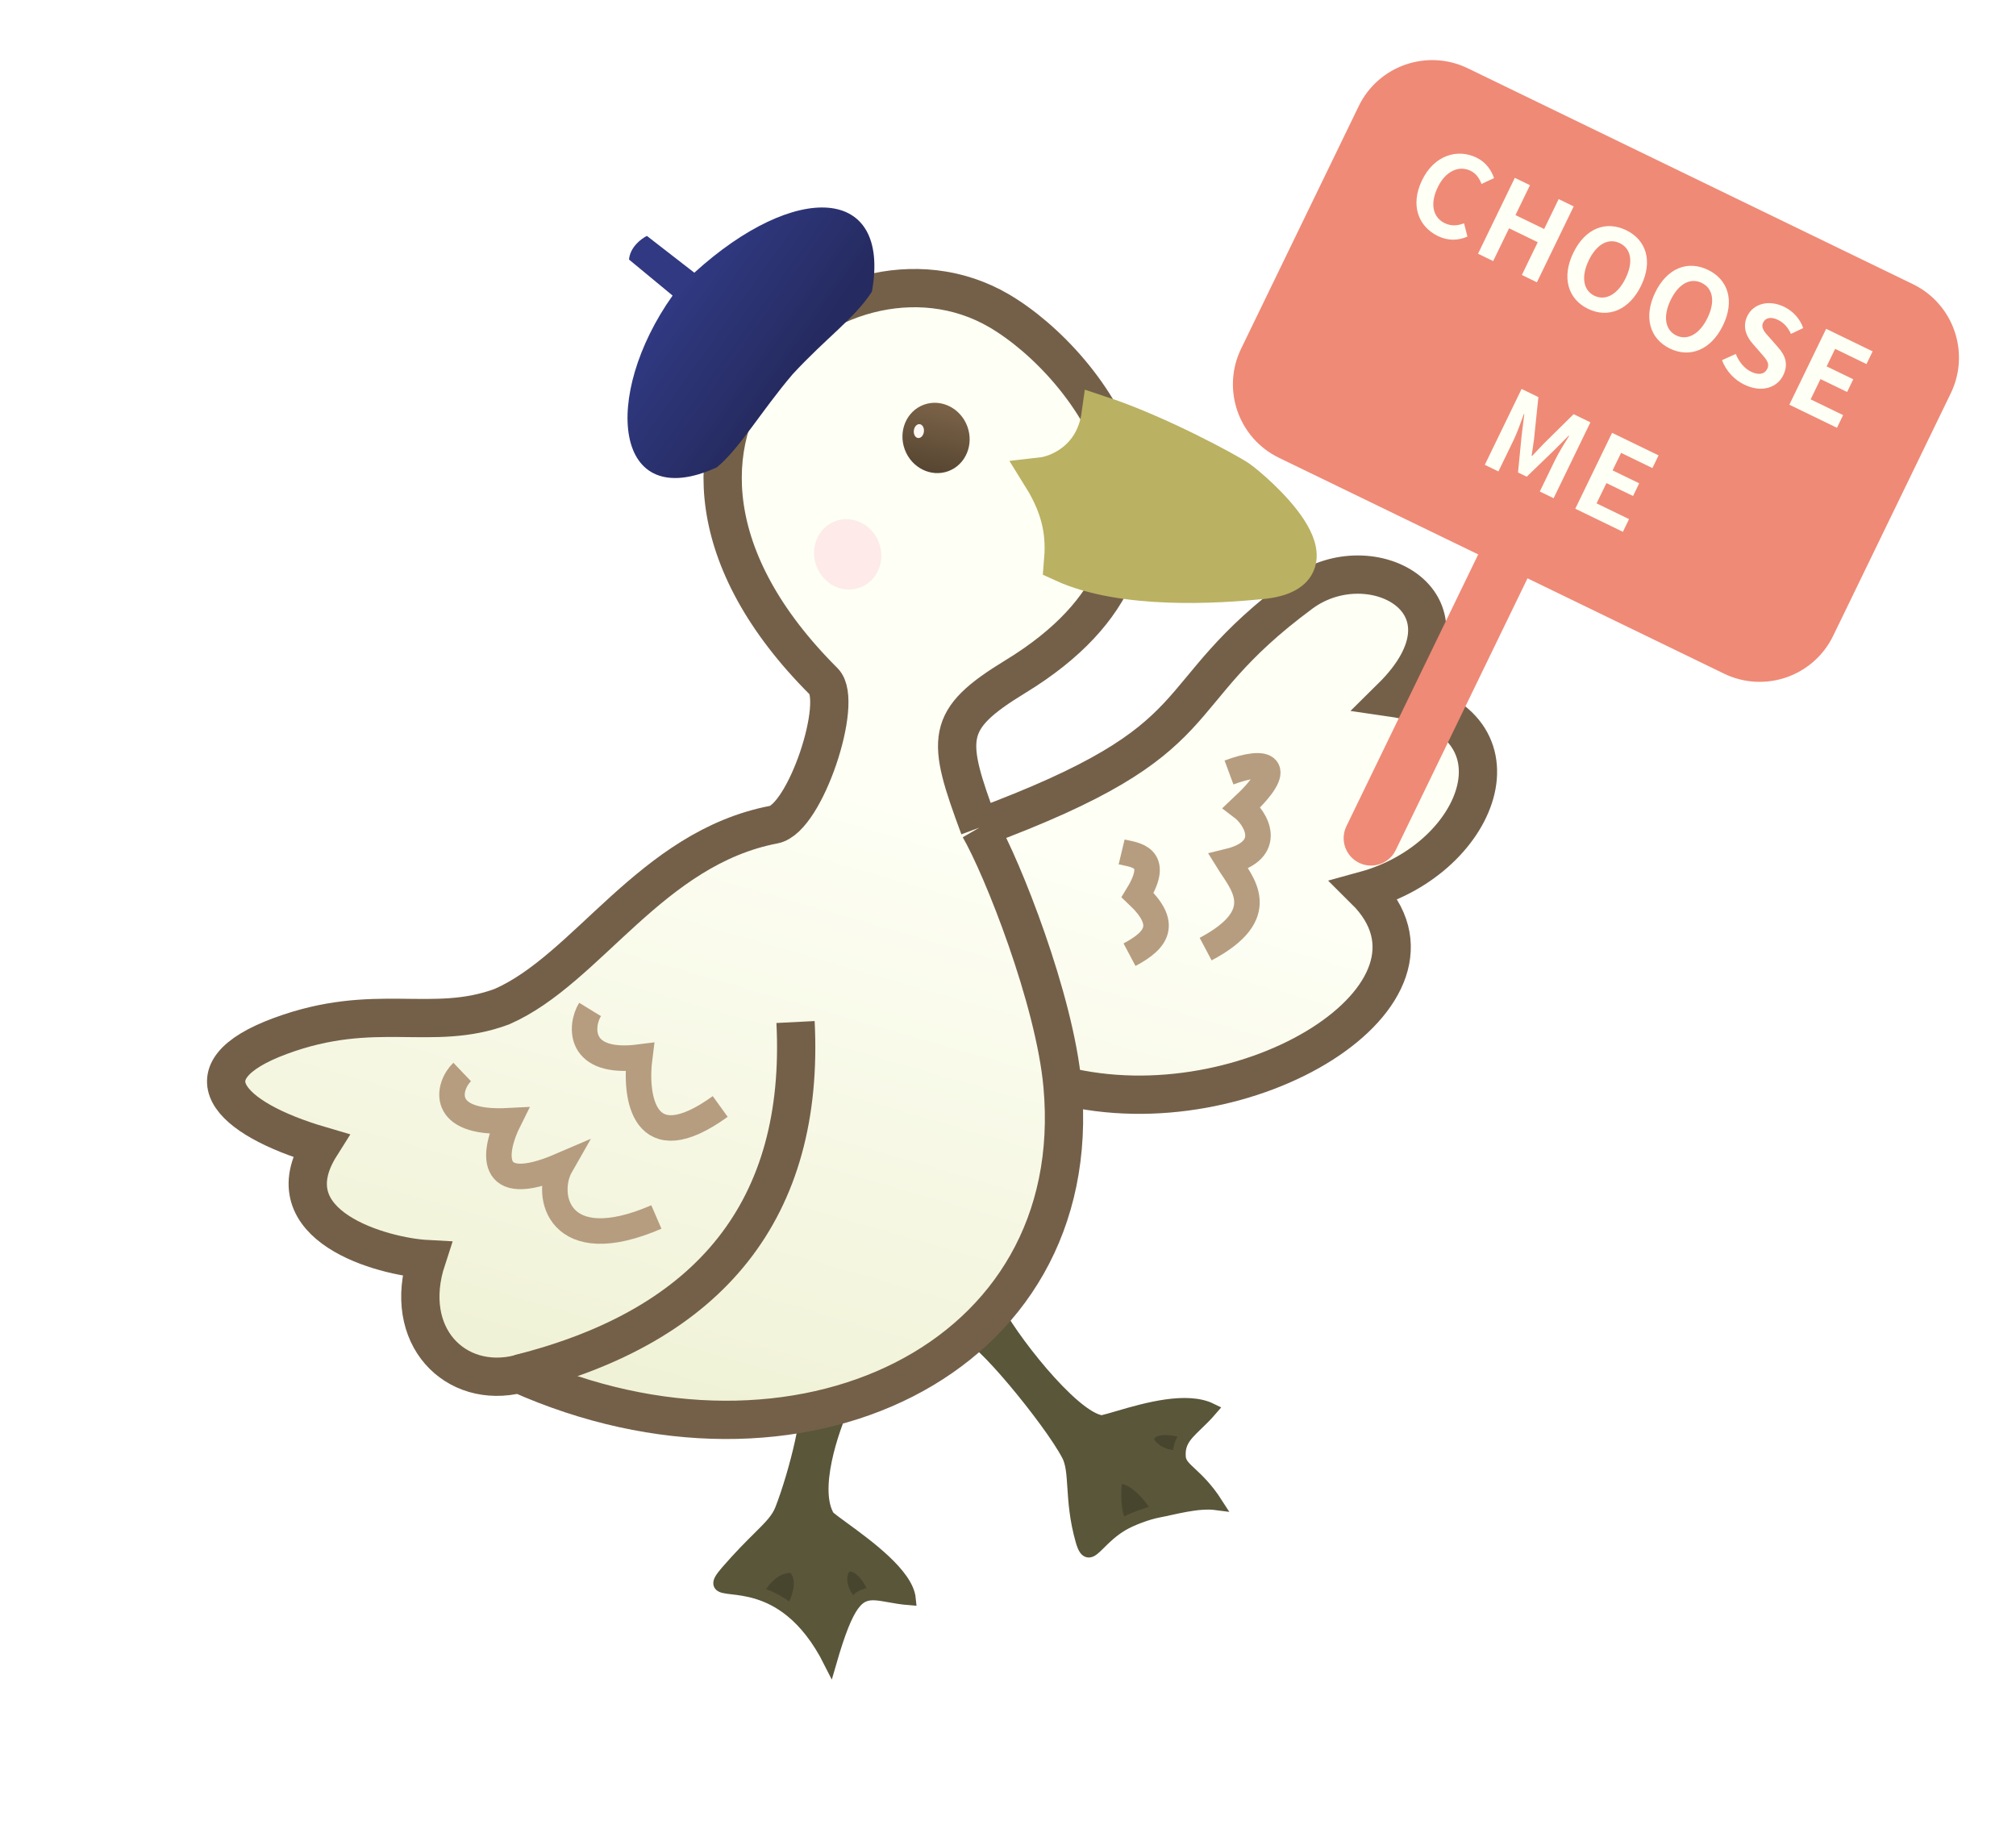 <svg width="158" height="143" viewBox="0 0 158 143" fill="none" xmlns="http://www.w3.org/2000/svg">
<path fill-rule="evenodd" clip-rule="evenodd" d="M86.351 111.417C84.007 111.103 78.973 104.54 77.99 102.39C77.056 103.378 75.316 105.245 75.826 104.819C76.465 104.287 82.27 111.304 83.698 114.028C84.028 114.656 84.082 115.484 84.15 116.531C84.224 117.664 84.314 119.054 84.788 120.723C85.141 121.964 85.458 121.649 86.182 120.93C86.604 120.511 87.165 119.954 87.952 119.488C87.274 118.863 87.337 116.828 87.453 115.889C88.59 115.349 90.285 117.353 90.822 118.424C91.938 118.219 93.876 117.648 95.342 117.844C93.808 115.455 92.515 115.195 92.434 114.19C90.663 114.137 90.015 113.213 89.913 112.758C90.251 111.568 92.181 111.967 93.103 112.315C93.302 112.089 93.537 111.863 93.794 111.615C94.135 111.288 94.516 110.921 94.91 110.461C93.022 109.535 89.876 110.404 87.692 111.047C87.143 111.208 86.679 111.345 86.351 111.417Z" fill="#59563A"/>
<path d="M89.913 112.758C90.251 111.568 92.181 111.967 93.103 112.315C92.64 112.84 92.368 113.369 92.434 114.19C90.663 114.137 90.015 113.213 89.913 112.758Z" fill="#48452F"/>
<path d="M87.453 115.889C88.59 115.349 90.285 117.353 90.822 118.424C89.909 118.592 88.632 119.085 87.952 119.488C87.274 118.863 87.337 116.828 87.453 115.889Z" fill="#48452F"/>
<path d="M90.822 118.424C91.938 118.219 93.876 117.648 95.342 117.844C93.808 115.455 92.515 115.195 92.434 114.19M90.822 118.424C90.285 117.353 88.59 115.349 87.453 115.889C87.337 116.828 87.274 118.863 87.952 119.488M90.822 118.424C89.909 118.592 88.632 119.085 87.952 119.488M87.952 119.488C87.165 119.954 86.604 120.511 86.182 120.93C85.458 121.649 85.141 121.964 84.788 120.723C84.314 119.054 84.224 117.664 84.15 116.531C84.082 115.484 84.028 114.656 83.698 114.028C82.27 111.304 76.465 104.287 75.826 104.819C75.316 105.245 77.056 103.378 77.99 102.39C78.973 104.54 84.007 111.103 86.351 111.417C86.679 111.345 87.143 111.208 87.692 111.047C89.876 110.404 93.022 109.535 94.91 110.461C94.516 110.921 94.135 111.288 93.794 111.615C93.537 111.863 93.302 112.089 93.103 112.315M93.103 112.315C92.181 111.967 90.251 111.568 89.913 112.758C90.015 113.213 90.663 114.137 92.434 114.19M93.103 112.315C92.64 112.84 92.368 113.369 92.434 114.19" stroke="#59563A"/>
<path fill-rule="evenodd" clip-rule="evenodd" d="M64.932 118.882C63.623 116.782 65.205 112.088 66.16 110.003C64.81 109.831 62.275 109.526 62.928 109.688C63.744 109.891 62.332 115.485 61.243 118.276C60.935 119.063 60.385 119.61 59.471 120.517C58.83 121.152 58.012 121.964 56.974 123.16C55.999 124.283 56.351 124.325 57.397 124.448C57.901 124.507 58.566 124.585 59.321 124.813C60.192 122.991 61.564 122.688 62.146 122.766C63.205 123.615 62.549 125.378 62.03 126.264C63.064 127.11 64.115 128.369 65.065 130.262C65.747 127.906 66.288 126.545 66.837 125.785C65.46 124.249 65.9 123.095 66.301 122.704C67.454 122.389 68.321 123.967 68.659 124.919C68.968 124.941 69.305 125.001 69.684 125.069C70.146 125.152 70.668 125.246 71.274 125.294C71.088 123.404 68.005 121.153 66.09 119.755C65.609 119.404 65.201 119.106 64.932 118.882Z" fill="#59563A"/>
<path d="M68.659 124.919C67.944 124.868 67.386 125.026 66.837 125.785C65.46 124.249 65.9 123.095 66.301 122.704C67.454 122.389 68.321 123.967 68.659 124.919Z" fill="#48452F"/>
<path d="M62.03 126.264C61.081 125.488 60.147 125.061 59.321 124.813C60.192 122.991 61.564 122.688 62.146 122.766C63.205 123.615 62.549 125.378 62.03 126.264Z" fill="#48452F"/>
<path d="M68.709 125.065C68.694 125.018 68.677 124.969 68.659 124.919M66.92 125.876C66.892 125.846 66.864 125.815 66.837 125.785M61.956 126.386C61.98 126.348 62.005 126.307 62.03 126.264M59.3 124.857C59.307 124.842 59.314 124.827 59.321 124.813M59.321 124.813C60.147 125.061 61.081 125.488 62.03 126.264M59.321 124.813C58.566 124.585 57.901 124.507 57.397 124.448C56.351 124.325 55.999 124.283 56.974 123.16C58.012 121.964 58.83 121.152 59.471 120.517C60.385 119.61 60.935 119.063 61.243 118.276C62.332 115.485 63.744 109.891 62.928 109.688C62.275 109.526 64.81 109.831 66.16 110.003C65.205 112.088 63.623 116.782 64.932 118.882C65.201 119.106 65.609 119.404 66.09 119.755C68.005 121.153 71.088 123.404 71.274 125.294C70.668 125.246 70.146 125.152 69.684 125.069C69.305 125.001 68.968 124.941 68.659 124.919M59.321 124.813C60.192 122.991 61.564 122.688 62.146 122.766C63.205 123.615 62.549 125.378 62.03 126.264M62.03 126.264C63.064 127.11 64.115 128.369 65.065 130.262C65.747 127.906 66.288 126.545 66.837 125.785M66.837 125.785C67.386 125.026 67.944 124.868 68.659 124.919M66.837 125.785C65.46 124.249 65.9 123.095 66.301 122.704C67.454 122.389 68.321 123.967 68.659 124.919" stroke="#59563A"/>
<path d="M78.303 24.355C65.533 16.881 45.331 34.217 64.566 53.41C66.132 54.971 63.118 64.151 60.647 64.624C51.01 66.468 46.047 75.955 39.336 78.888C33.826 80.931 29.415 78.426 21.947 81.195C14.478 83.965 17.783 87.62 25.129 89.777C21.128 96.112 30.079 98.491 33.442 98.673C31.456 104.734 35.709 108.917 40.68 107.673C62.383 117.372 85.227 106.682 83.273 85.073C97.763 88.692 115.132 77.843 106.985 69.772C116.212 67.237 120.227 56.283 109.042 54.663C116.485 47.318 107.438 42.451 101.971 46.489C90.711 54.806 95.852 57.78 76.752 64.863C74.149 57.842 73.996 56.429 79.599 53.011C96.295 42.825 85.419 28.52 78.303 24.355Z" fill="url(#paint0_linear_3479_11122)"/>
<path d="M76.752 64.863C74.149 57.842 73.996 56.429 79.599 53.011C96.295 42.825 85.419 28.52 78.303 24.355C65.533 16.881 45.331 34.217 64.566 53.41C66.132 54.971 63.118 64.151 60.647 64.624C51.01 66.468 46.047 75.955 39.336 78.888C33.826 80.931 29.415 78.426 21.947 81.195C14.478 83.965 17.783 87.62 25.129 89.777C21.128 96.112 30.079 98.491 33.442 98.673C31.456 104.734 35.709 108.917 40.68 107.673C62.383 117.372 85.227 106.682 83.273 85.073M76.752 64.863C95.852 57.78 90.711 54.806 101.971 46.489C107.438 42.451 116.485 47.318 109.042 54.663C120.227 56.283 116.212 67.237 106.985 69.772C115.132 77.843 97.763 88.692 83.273 85.073M76.752 64.863C78.562 67.988 82.662 78.319 83.273 85.073" stroke="#746049" stroke-width="3"/>
<path d="M46.244 79.109C45.464 80.384 45.244 83.473 50.136 82.842C49.737 85.899 50.382 91.092 56.446 86.713M36.223 84.009C35.126 85.056 34.296 88.125 39.87 87.833C38.75 90.072 38.001 93.909 43.958 91.345C42.634 93.66 43.759 98.695 51.441 95.373M96.32 60.537C99.259 59.448 100.889 59.938 97.333 63.268C98.428 64.094 99.941 66.619 96.26 67.511C97.303 69.195 99.705 71.617 94.49 74.379M87.905 66.764C88.874 66.996 91.032 67.083 89.159 70.144C91.518 72.375 90.759 73.633 88.524 74.817" stroke="#B69D80" stroke-width="2"/>
<path d="M40.675 107.654C55.714 103.892 63.094 94.725 62.348 80.094" stroke="#746049" stroke-width="3"/>
<path d="M97.036 37.55C96.209 36.984 90.756 34.012 86.258 32.525C85.771 36.019 82.976 37.193 81.639 37.344C83.36 40.107 83.48 42.183 83.315 44.117C88.016 46.278 95.405 45.796 98.853 45.454C105.704 44.775 98.156 38.318 97.036 37.55Z" fill="#BAB162" stroke="#BAB162" stroke-width="3"/>
<g filter="url(#filter0_f_3479_11122)">
<ellipse cx="2.612" cy="2.773" rx="2.612" ry="2.773" transform="matrix(-0.938 0.348 0.348 0.938 67.92 39.932)" fill="#FDD2DC" fill-opacity="0.47"/>
</g>
<ellipse cx="2.612" cy="2.773" rx="2.612" ry="2.773" transform="matrix(-0.938 0.348 0.348 0.938 74.846 30.811)" fill="url(#paint1_linear_3479_11122)"/>
<ellipse cx="0.399" cy="0.546" rx="0.399" ry="0.546" transform="matrix(-0.973 -0.23 -0.177 0.984 72.5 33.338)" fill="#FDF8F3"/>
<path d="M54.416 21.371L50.7 18.488C50.267 18.698 49.381 19.362 49.298 20.34L52.713 23.163C47.135 31.031 48.072 40.317 56.175 36.629C57.92 35.21 59.661 32.222 62.108 29.343C64.753 26.471 67.017 24.919 68.336 22.853C69.833 14.498 62.332 14.175 54.416 21.371Z" fill="url(#paint2_linear_3479_11122)"/>
<path d="M121.272 42.113C121.789 41.047 121.343 39.762 120.277 39.245V39.245C119.21 38.728 117.926 39.173 117.408 40.24L105.522 64.75C105.005 65.817 105.451 67.101 106.517 67.618V67.618C107.584 68.135 108.868 67.69 109.386 66.623L121.272 42.113Z" fill="#EF8A76"/>
<path d="M152.888 30.822C154.43 27.641 153.102 23.812 149.921 22.27L115.038 5.353C111.857 3.811 108.028 5.139 106.486 8.32L97.27 27.325C95.727 30.505 97.055 34.334 100.236 35.876L135.12 52.793C138.3 54.335 142.129 53.007 143.671 49.827L152.888 30.822Z" fill="#EF8A76"/>
<path d="M112.69 18.497C111.19 17.769 110.491 16.102 111.452 14.12C112.402 12.161 114.219 11.625 115.72 12.353C116.474 12.718 116.901 13.371 117.092 13.96L116.108 14.414C115.943 13.978 115.699 13.601 115.25 13.384C114.351 12.948 113.303 13.391 112.684 14.667C112.057 15.96 112.29 17.034 113.229 17.489C113.742 17.738 114.252 17.688 114.741 17.499L115.009 18.541C114.243 18.873 113.461 18.871 112.69 18.497Z" fill="#FEFFF5"/>
<path d="M115.837 19.884L118.721 13.937L119.909 14.513L118.772 16.857L121.02 17.946L122.156 15.603L123.336 16.175L120.452 22.122L119.272 21.55L120.517 18.982L118.27 17.892L117.025 20.46L115.837 19.884Z" fill="#FEFFF5"/>
<path d="M124.457 24.203C122.884 23.441 122.373 21.735 123.307 19.809C124.245 17.875 125.873 17.276 127.446 18.039C129.02 18.802 129.554 20.459 128.62 22.386C127.686 24.312 126.03 24.966 124.457 24.203ZM124.955 23.176C125.838 23.604 126.793 23.066 127.408 21.798C128.027 20.522 127.835 19.487 126.952 19.059C126.069 18.631 125.138 19.12 124.519 20.397C123.904 21.665 124.073 22.748 124.955 23.176Z" fill="#FEFFF5"/>
<path d="M130.874 27.315C129.301 26.552 128.79 24.847 129.724 22.921C130.662 20.987 132.29 20.388 133.864 21.151C135.437 21.914 135.971 23.571 135.037 25.497C134.103 27.424 132.447 28.078 130.874 27.315ZM131.373 26.288C132.255 26.716 133.21 26.178 133.825 24.91C134.444 23.634 134.252 22.599 133.369 22.171C132.486 21.742 131.555 22.232 130.936 23.509C130.321 24.777 130.49 25.86 131.373 26.288Z" fill="#FEFFF5"/>
<path d="M136.706 30.143C135.911 29.758 135.268 29.059 134.959 28.225L136.038 27.738C136.273 28.337 136.706 28.874 137.228 29.127C137.846 29.427 138.303 29.322 138.506 28.904C138.72 28.463 138.425 28.151 138.004 27.67L137.373 26.947C136.892 26.407 136.523 25.633 136.944 24.766C137.415 23.795 138.627 23.461 139.831 24.045C140.521 24.38 141.079 24.988 141.324 25.711L140.36 26.165C140.134 25.669 139.827 25.302 139.337 25.064C138.815 24.811 138.373 24.885 138.183 25.278C137.976 25.703 138.32 26.058 138.728 26.504L139.347 27.211C139.925 27.858 140.177 28.545 139.761 29.404C139.29 30.375 138.078 30.809 136.706 30.143Z" fill="#FEFFF5"/>
<path d="M140.236 31.716L143.12 25.769L146.764 27.536L146.281 28.531L143.825 27.34L143.159 28.712L145.246 29.724L144.764 30.72L142.677 29.708L141.906 31.297L144.45 32.531L143.968 33.526L140.236 31.716Z" fill="#FEFFF5"/>
<path d="M116.368 36.428L119.252 30.481L120.568 31.119L120.229 34.395C120.178 34.826 120.1 35.274 120.038 35.71L120.078 35.729C120.389 35.414 120.684 35.072 120.992 34.765L123.329 32.458L124.646 33.097L121.762 39.044L120.678 38.519L121.881 36.038C122.153 35.477 122.642 34.693 122.979 34.162L122.939 34.143L121.78 35.306L119.655 37.358L118.972 37.027L119.26 34.084L119.464 32.457L119.431 32.442C119.215 33.031 118.911 33.904 118.638 34.466L117.435 36.946L116.368 36.428Z" fill="#FEFFF5"/>
<path d="M123.459 39.867L126.343 33.92L129.987 35.687L129.505 36.682L127.049 35.491L126.383 36.864L128.47 37.876L127.987 38.871L125.9 37.859L125.13 39.448L127.674 40.682L127.191 41.677L123.459 39.867Z" fill="#FEFFF5"/>
<defs>
<filter id="filter0_f_3479_11122" x="59.803" y="36.685" width="13.265" height="13.51" filterUnits="userSpaceOnUse" color-interpolation-filters="sRGB">
<feFlood flood-opacity="0" result="BackgroundImageFix"/>
<feBlend mode="normal" in="SourceGraphic" in2="BackgroundImageFix" result="shape"/>
<feGaussianBlur stdDeviation="2" result="effect1_foregroundBlur_3479_11122"/>
</filter>
<linearGradient id="paint0_linear_3479_11122" x1="70.607" y1="63.149" x2="56.878" y2="110.695" gradientUnits="userSpaceOnUse">
<stop stop-color="#FEFFF5"/>
<stop offset="1" stop-color="#F0F2D7"/>
</linearGradient>
<linearGradient id="paint1_linear_3479_11122" x1="1.51" y1="0.277" x2="4.497" y2="4.832" gradientUnits="userSpaceOnUse">
<stop stop-color="#7B6348"/>
<stop offset="1" stop-color="#564531"/>
</linearGradient>
<linearGradient id="paint2_linear_3479_11122" x1="53.687" y1="22.409" x2="62.525" y2="28.685" gradientUnits="userSpaceOnUse">
<stop stop-color="#303981"/>
<stop offset="1" stop-color="#252B60"/>
</linearGradient>
</defs>
</svg>
